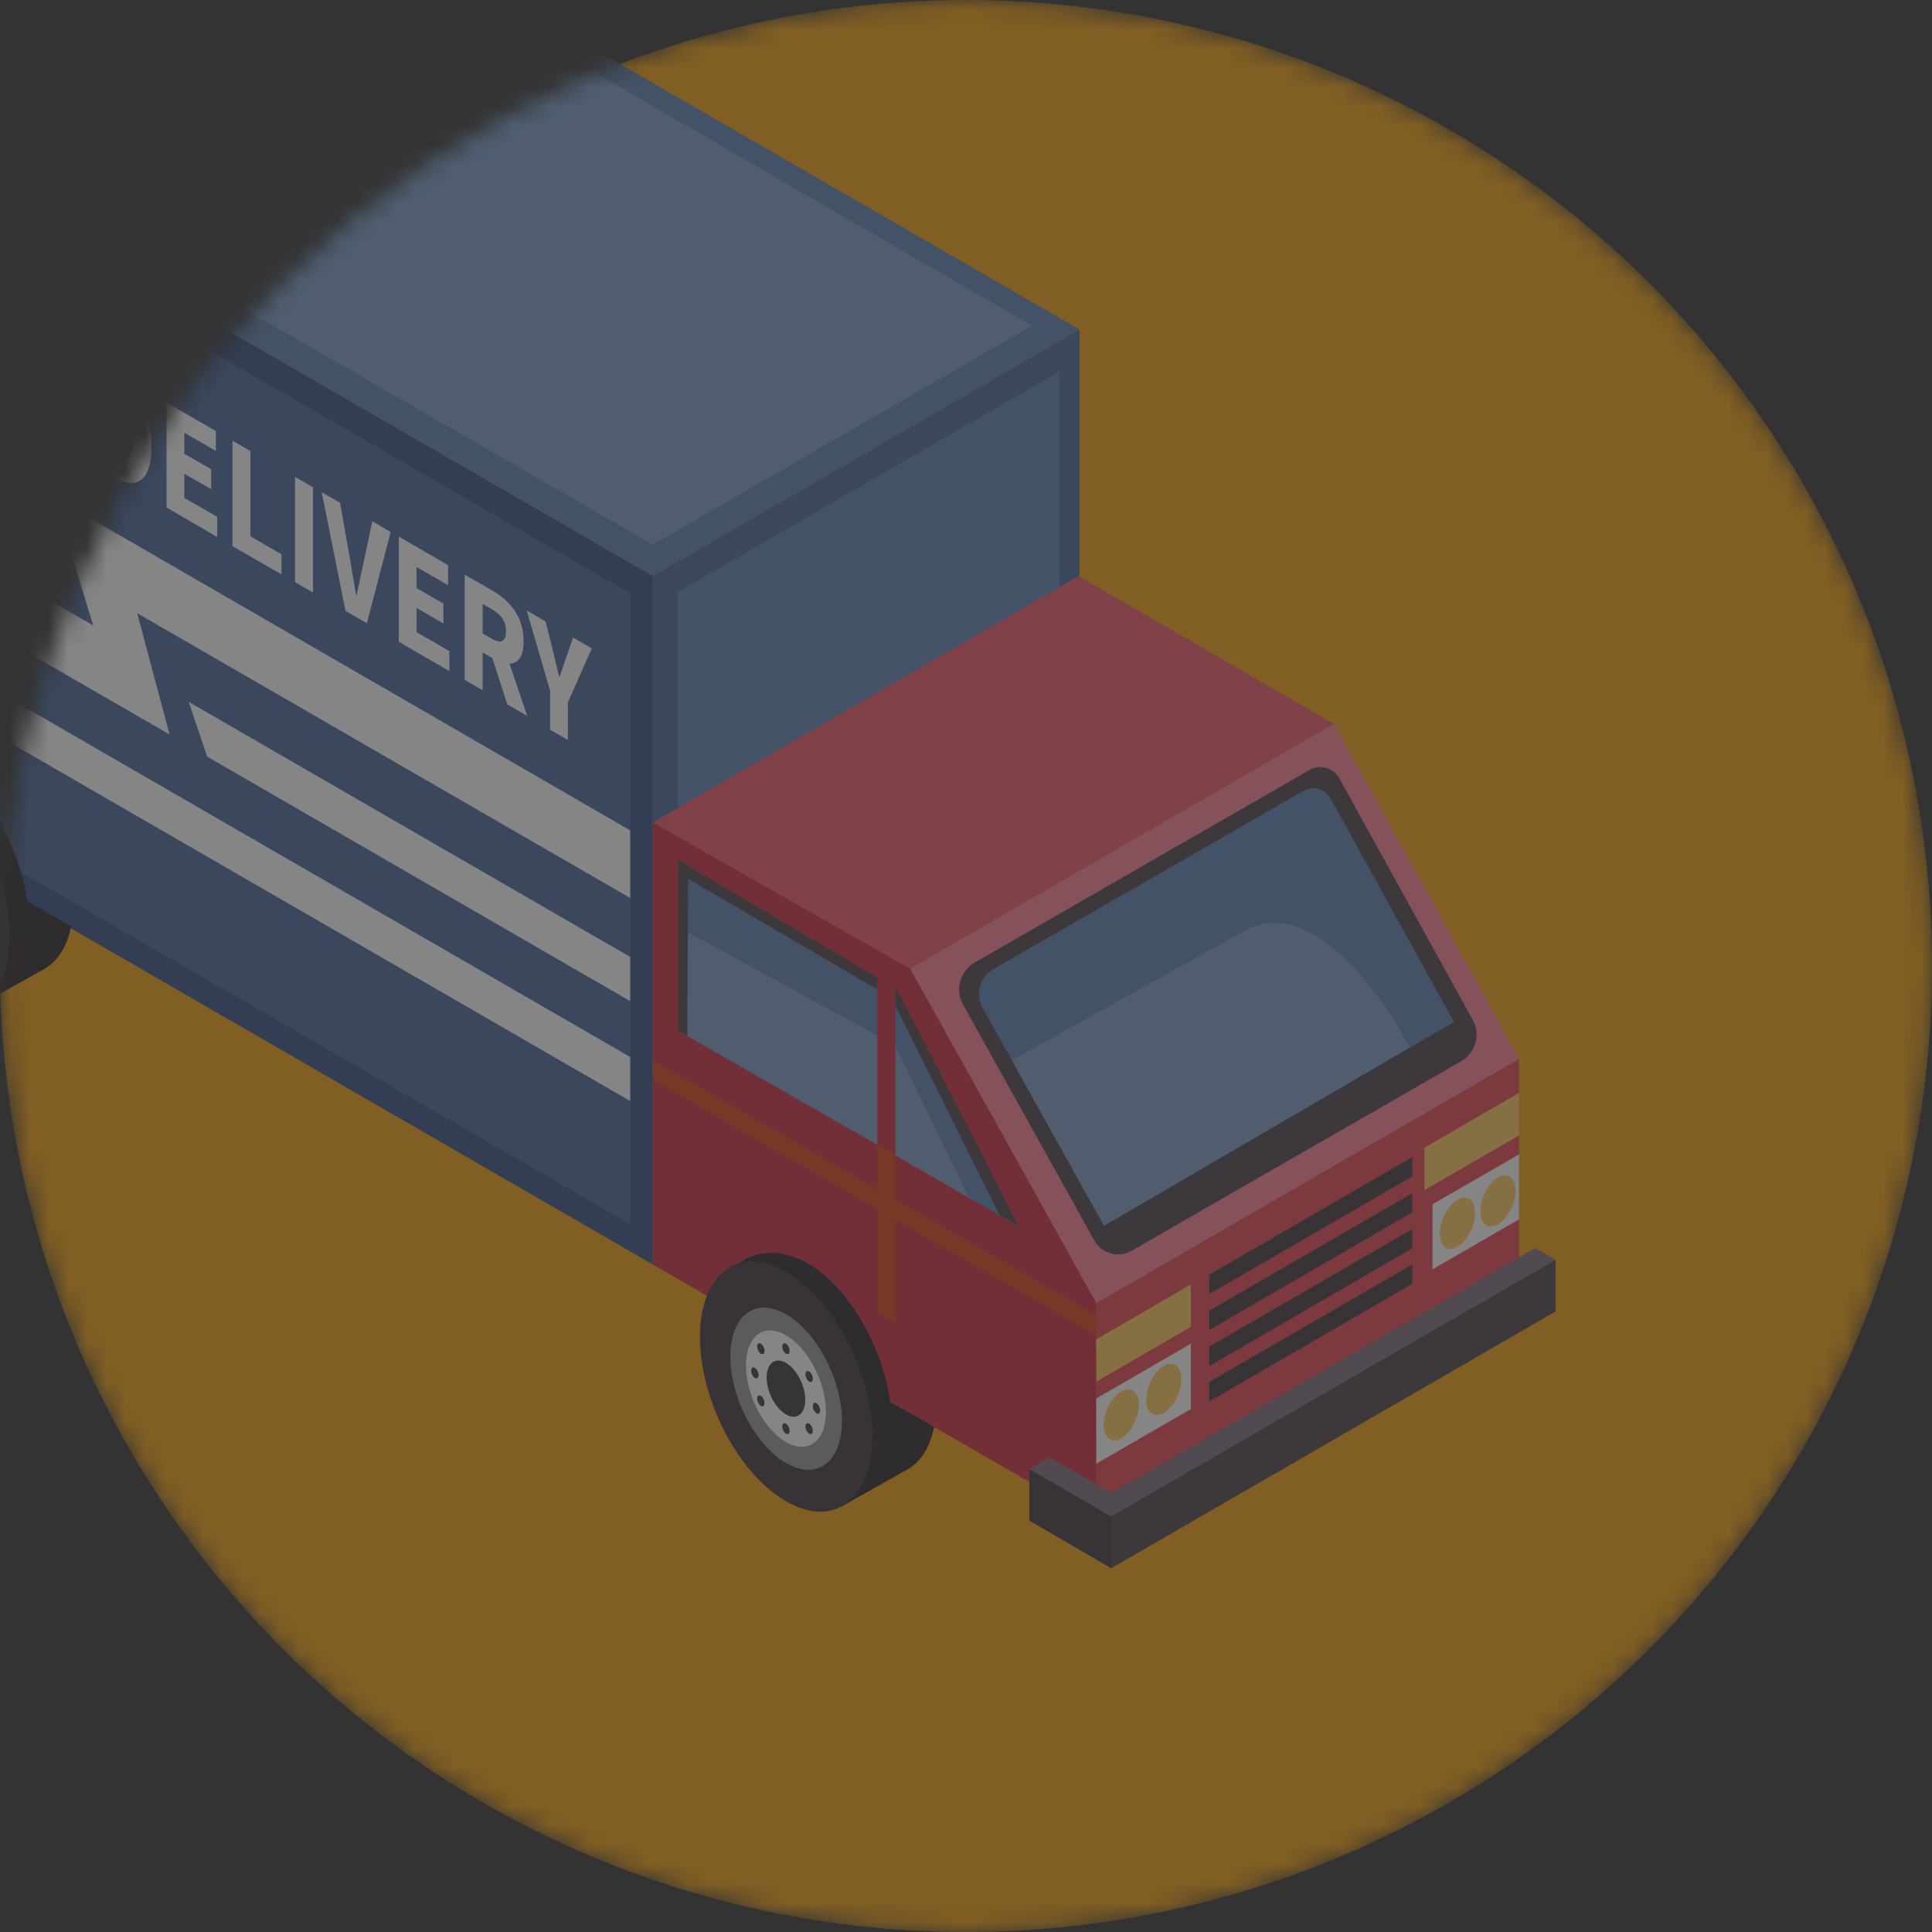 <svg width="100" height="100" viewBox="0 0 100 100" fill="none" xmlns="http://www.w3.org/2000/svg">
<rect x="0" y="0" width="100" height="100" fill="#333333" stroke="none"/>
<g style="mix-blend-mode:luminosity" opacity="0.4">
<mask id="mask0_501_958" style="mask-type:alpha" maskUnits="userSpaceOnUse" x="0" y="0" width="100" height="100">
<circle cx="50" cy="50" r="50" fill="#D9D9D9"/>
</mask>
<g mask="url(#mask0_501_958)">
<circle cx="50" cy="50" r="50" fill="#F59E0B"/>
<path d="M33.79 65.45L-13 38.42V2.78L33.79 29.81V65.45Z" fill="#324B83"/>
<path d="M32.62 30.71V63.37L-11.74 37.74V5.08L32.62 30.71Z" fill="#45649B"/>
<path d="M32.62 54.71V56.99L-11.74 31.36V29.08L32.62 54.71Z" fill="white"/>
<path d="M9.77 36.33L10.72 39.16L32.62 51.82V49.53L9.77 36.33Z" fill="white"/>
<path d="M55.869 17.05V32.22L33.789 44.75V29.81L55.869 17.05Z" fill="#45649B"/>
<path d="M54.84 19.22V31.69L35.1 42.25V30.63L54.84 19.22Z" fill="#5D80B3"/>
<path d="M55.87 17.05L9.05 -10L-13 2.78L33.79 29.81L55.87 17.05Z" fill="#5D80B3"/>
<path d="M53.409 16.86L33.789 28.19L-10.551 2.6L9.139 -8.78L53.409 16.86Z" fill="#779CC9"/>
<path d="M-11.74 26.16V22.79L4.83 32.38L2.79 25.74L32.62 42.98V46.48L7.1 31.74L8.78 38.02L-11.74 26.16Z" fill="white"/>
<path d="M47.119 50.14L33.789 42.57L55.829 29.82L69.049 37.47L47.119 50.14Z" fill="#F25568"/>
<path d="M33.789 42.57V65.45L56.749 78.71V67.44L47.119 50.14L33.789 42.57Z" fill="#D3293D"/>
<path d="M78.63 54.8V65.99L56.75 78.61V67.44L78.63 54.8Z" fill="#E8434F"/>
<path d="M47.119 50.14L56.749 67.44L78.629 54.8L69.049 37.47L47.119 50.14Z" fill="#FF8095"/>
<path d="M49.849 52L56.639 64.2C57.019 64.89 57.889 65.13 58.569 64.74L75.629 54.93C76.379 54.5 76.649 53.55 76.229 52.79L69.319 40.28C69.019 39.74 68.329 39.54 67.789 39.85L50.449 49.82C49.689 50.26 49.419 51.23 49.849 52V52Z" fill="#493E47"/>
<path d="M80.519 65.2L57.459 78.46L57.519 81.17L80.519 67.88V65.2Z" fill="#493E47"/>
<path d="M57.519 78.49V81.17L53.279 78.71V76.04L57.519 78.49Z" fill="#3D333B"/>
<path d="M54.319 75.43L57.519 77.28L79.469 64.6L80.519 65.2L57.519 78.49L53.279 76.04L54.319 75.43Z" fill="#7C6B7C"/>
<path d="M73.1 63.62V64.61L62.59 70.71V69.7L73.1 63.62Z" fill="#3D333B"/>
<path d="M73.1 65.45V66.45L62.59 72.54V71.53L73.1 65.45Z" fill="#3D333B"/>
<path d="M73.1 61.76V62.75L62.59 68.84V67.84L73.1 61.76Z" fill="#3D333B"/>
<path d="M73.1 59.89V60.89L62.59 66.98V65.98L73.1 59.89Z" fill="#3D333B"/>
<path d="M74.148 62.33L78.628 59.75V63.11L74.148 65.7V62.33Z" fill="white"/>
<path d="M61.638 69.55V72.93L56.748 75.76L56.738 72.39L61.638 69.55Z" fill="white"/>
<path d="M61.638 66.48V68.68L56.748 71.51L56.738 69.33L61.638 66.48Z" fill="#FFC85A"/>
<path d="M78.629 56.56V58.77L73.728 61.6V59.41L78.629 56.56Z" fill="#FFC85A"/>
<path d="M78.449 61.63C78.449 62.3 78.039 63.08 77.539 63.37C77.039 63.66 76.629 63.35 76.629 62.68C76.629 62.01 77.039 61.23 77.539 60.94C78.039 60.65 78.449 60.96 78.449 61.63Z" fill="#FFC85A"/>
<path d="M58.949 72.71C58.949 73.38 58.539 74.16 58.039 74.45C57.539 74.74 57.129 74.43 57.129 73.76C57.129 73.09 57.539 72.31 58.039 72.02C58.539 71.73 58.949 72.04 58.949 72.71Z" fill="#FFC85A"/>
<path d="M61.148 71.39C61.148 72.06 60.738 72.84 60.238 73.13C59.738 73.42 59.328 73.11 59.328 72.44C59.328 71.77 59.738 70.99 60.238 70.7C60.738 70.41 61.148 70.72 61.148 71.39Z" fill="#FFC85A"/>
<path d="M76.349 62.79C76.349 63.46 75.939 64.24 75.439 64.53C74.939 64.82 74.529 64.51 74.529 63.84C74.529 63.17 74.939 62.39 75.439 62.1C75.939 61.81 76.349 62.12 76.349 62.79Z" fill="#FFC85A"/>
<path d="M41.26 65.12C43.6 66.06 45.65 69.44 46.08 72.56C46.67 72.89 48.01 73.64 48.35 73.86C48.11 75.06 47.53 75.83 46.73 76.19L43.57 77.97L41.43 73.22C40.8 72.23 40.29 71.11 39.96 69.96L37.99 65.6C38.81 64.83 39.96 64.61 41.25 65.13L41.26 65.12Z" fill="#282027"/>
<path d="M36.23 69.2C36.23 72.48 38.221 76.29 40.691 77.71C43.151 79.13 45.151 77.62 45.151 74.34C45.151 71.06 43.16 67.25 40.691 65.83C38.23 64.41 36.23 65.92 36.23 69.2Z" fill="#3D333B"/>
<path d="M37.801 70.21C37.801 72.34 39.091 74.81 40.691 75.73C42.291 76.65 43.581 75.67 43.581 73.55C43.581 71.43 42.291 68.95 40.691 68.03C39.091 67.11 37.801 68.09 37.801 70.21Z" fill="#969696"/>
<path d="M38.611 70.68C38.611 72.21 39.541 73.98 40.681 74.64C41.821 75.3 42.751 74.6 42.751 73.07C42.751 71.54 41.821 69.77 40.681 69.11C39.541 68.45 38.611 69.15 38.611 70.68Z" fill="white"/>
<path d="M39.68 71.3C39.68 72.04 40.13 72.89 40.68 73.21C41.23 73.53 41.68 73.19 41.68 72.45C41.68 71.71 41.23 70.86 40.68 70.54C40.13 70.22 39.68 70.56 39.68 71.3Z" fill="#383838"/>
<path d="M40.49 69.7C40.49 69.84 40.58 70.01 40.68 70.07C40.79 70.13 40.87 70.07 40.87 69.92C40.87 69.77 40.78 69.61 40.68 69.55C40.57 69.49 40.49 69.55 40.49 69.7Z" fill="#383838"/>
<path d="M39.191 69.7C39.191 69.84 39.281 70.01 39.381 70.07C39.491 70.13 39.571 70.07 39.571 69.92C39.571 69.77 39.481 69.61 39.381 69.55C39.271 69.49 39.191 69.55 39.191 69.7Z" fill="#383838"/>
<path d="M41.691 71.14C41.691 71.28 41.781 71.45 41.881 71.51C41.991 71.57 42.071 71.51 42.071 71.36C42.071 71.21 41.981 71.05 41.881 70.99C41.771 70.93 41.691 70.99 41.691 71.14Z" fill="#383838"/>
<path d="M39.191 72.4C39.191 72.54 39.281 72.71 39.381 72.77C39.491 72.83 39.571 72.77 39.571 72.62C39.571 72.47 39.481 72.31 39.381 72.25C39.271 72.19 39.191 72.25 39.191 72.4Z" fill="#383838"/>
<path d="M41.691 73.84C41.691 73.98 41.781 74.15 41.881 74.21C41.991 74.27 42.071 74.21 42.071 74.06C42.071 73.91 41.981 73.75 41.881 73.69C41.771 73.63 41.691 73.69 41.691 73.84Z" fill="#383838"/>
<path d="M38.881 70.95C38.881 71.09 38.971 71.26 39.071 71.32C39.181 71.38 39.261 71.32 39.261 71.17C39.261 71.02 39.171 70.86 39.071 70.8C38.961 70.74 38.881 70.8 38.881 70.95Z" fill="#383838"/>
<path d="M42.07 72.78C42.07 72.92 42.16 73.09 42.26 73.15C42.37 73.21 42.45 73.15 42.45 73C42.45 72.85 42.36 72.69 42.26 72.63C42.15 72.57 42.07 72.63 42.07 72.78Z" fill="#383838"/>
<path d="M40.49 73.84C40.49 73.98 40.58 74.15 40.68 74.21C40.79 74.27 40.87 74.21 40.87 74.06C40.87 73.91 40.78 73.75 40.68 73.69C40.57 73.63 40.49 73.69 40.49 73.84Z" fill="#383838"/>
<path d="M-3.41 39.21C-1.07 40.15 0.98 43.53 1.41 46.65C2 46.98 3.34 47.73 3.68 47.95C3.44 49.15 2.86 49.92 2.06 50.28L-1.1 52.06L-3.24 47.31C-3.87 46.32 -4.38 45.2 -4.71 44.05L-6.68 39.69C-5.86 38.92 -4.71 38.7 -3.42 39.22L-3.41 39.21Z" fill="#282027"/>
<path d="M-8.43 43.29C-8.43 46.57 -6.44 50.38 -3.97 51.8C-1.51 53.22 0.49 51.71 0.49 48.43C0.49 45.15 -1.5 41.34 -3.97 39.92C-6.43 38.5 -8.43 40.01 -8.43 43.29V43.29Z" fill="#3D333B"/>
<path d="M4.641 18.54L5.791 19.21C7.041 19.93 7.841 21.22 7.841 23.09C7.841 24.96 7.041 25.37 5.841 24.68L4.631 23.98V18.53L4.641 18.54ZM5.741 23.63C6.431 24.03 6.901 23.85 6.901 22.55C6.901 21.25 6.431 20.58 5.741 20.18L5.561 20.08V23.54L5.741 23.64V23.63Z" fill="white"/>
<path d="M8.611 20.83L11.171 22.31V23.34L9.541 22.4V23.49L10.931 24.29V25.32L9.541 24.52V25.77L11.241 26.75V27.79L8.621 26.27V20.82L8.611 20.83Z" fill="white"/>
<path d="M12.031 22.81L12.961 23.35V27.76L14.571 28.69V29.73L12.031 28.27V22.82V22.81Z" fill="white"/>
<path d="M15.271 24.68L16.201 25.22V30.67L15.271 30.13V24.68Z" fill="white"/>
<path d="M16.621 25.46L17.601 26.02L18.101 28.85C18.221 29.51 18.301 30.11 18.431 30.78H18.461C18.581 30.27 18.671 29.76 18.791 29.24L19.271 26.98L20.221 27.53L18.991 32.26L17.881 31.62L16.651 25.46H16.621Z" fill="white"/>
<path d="M20.631 27.77L23.191 29.25V30.29L21.561 29.35V30.44L22.951 31.24V32.27L21.561 31.47V32.72L23.261 33.7V34.74L20.641 33.22V27.77H20.631Z" fill="white"/>
<path d="M26.261 36.47L25.481 34.06L24.981 33.77V35.73L24.051 35.19V29.74L25.521 30.59C26.381 31.09 27.101 31.9 27.101 33.2C27.101 34 26.811 34.34 26.371 34.35L27.291 37.06L26.261 36.46V36.47ZM24.981 32.79L25.451 33.06C25.931 33.34 26.191 33.21 26.191 32.68C26.191 32.15 25.931 31.81 25.451 31.53L24.981 31.26V32.79Z" fill="white"/>
<path d="M28.492 35.82L27.262 31.6L28.242 32.17L28.612 33.64C28.722 34.11 28.822 34.55 28.942 35.03H28.962C29.072 34.69 29.192 34.39 29.302 34.04L29.662 33L30.632 33.56L29.392 36.36V38.3L28.472 37.77V35.83L28.492 35.82Z" fill="white"/>
<path d="M64.449 48.14C62.259 49.36 55.999 52.84 52.359 54.86L57.139 63.45L72.999 54.21C70.839 50.2 67.369 46.51 64.449 48.14Z" fill="#779CC9"/>
<path d="M68.87 41.33C68.59 40.83 67.96 40.65 67.46 40.94L51.42 50.16C50.72 50.57 50.47 51.46 50.86 52.17L52.36 54.86C56 52.84 62.27 49.37 64.45 48.14C67.37 46.51 70.84 50.2 73 54.21L75.26 52.9L68.87 41.33V41.33Z" fill="#5D80B3"/>
<path d="M46.35 59.81L50.16 62L46.35 54.11V59.81Z" fill="#779CC9"/>
<path d="M35.1 53.35L45.41 59.26V53.59L35.1 47.96V53.35Z" fill="#779CC9"/>
<path d="M46.35 51.21V54.11L50.16 62L52.74 63.48L46.35 51.21Z" fill="#5D80B3"/>
<path d="M35.1 44.51V47.96L45.41 53.59V50.59L35.1 44.51Z" fill="#5D80B3"/>
<path d="M35.1 53.35V44.51L45.41 50.59V51.21L35.62 45.49L35.57 53.61L35.1 53.35Z" fill="#493E47"/>
<path d="M46.35 51.04V52.06L51.73 62.89L52.74 63.48L46.35 51.04Z" fill="#493E47"/>
<path d="M33.789 54.88V55.88L56.749 69.12V68.07L33.789 54.88Z" fill="#E03F0E"/>
<path d="M45.41 59.26V67.94L46.35 68.48V59.71L45.41 59.26Z" fill="#E03F0E"/>
</g>
</g>
</svg>
